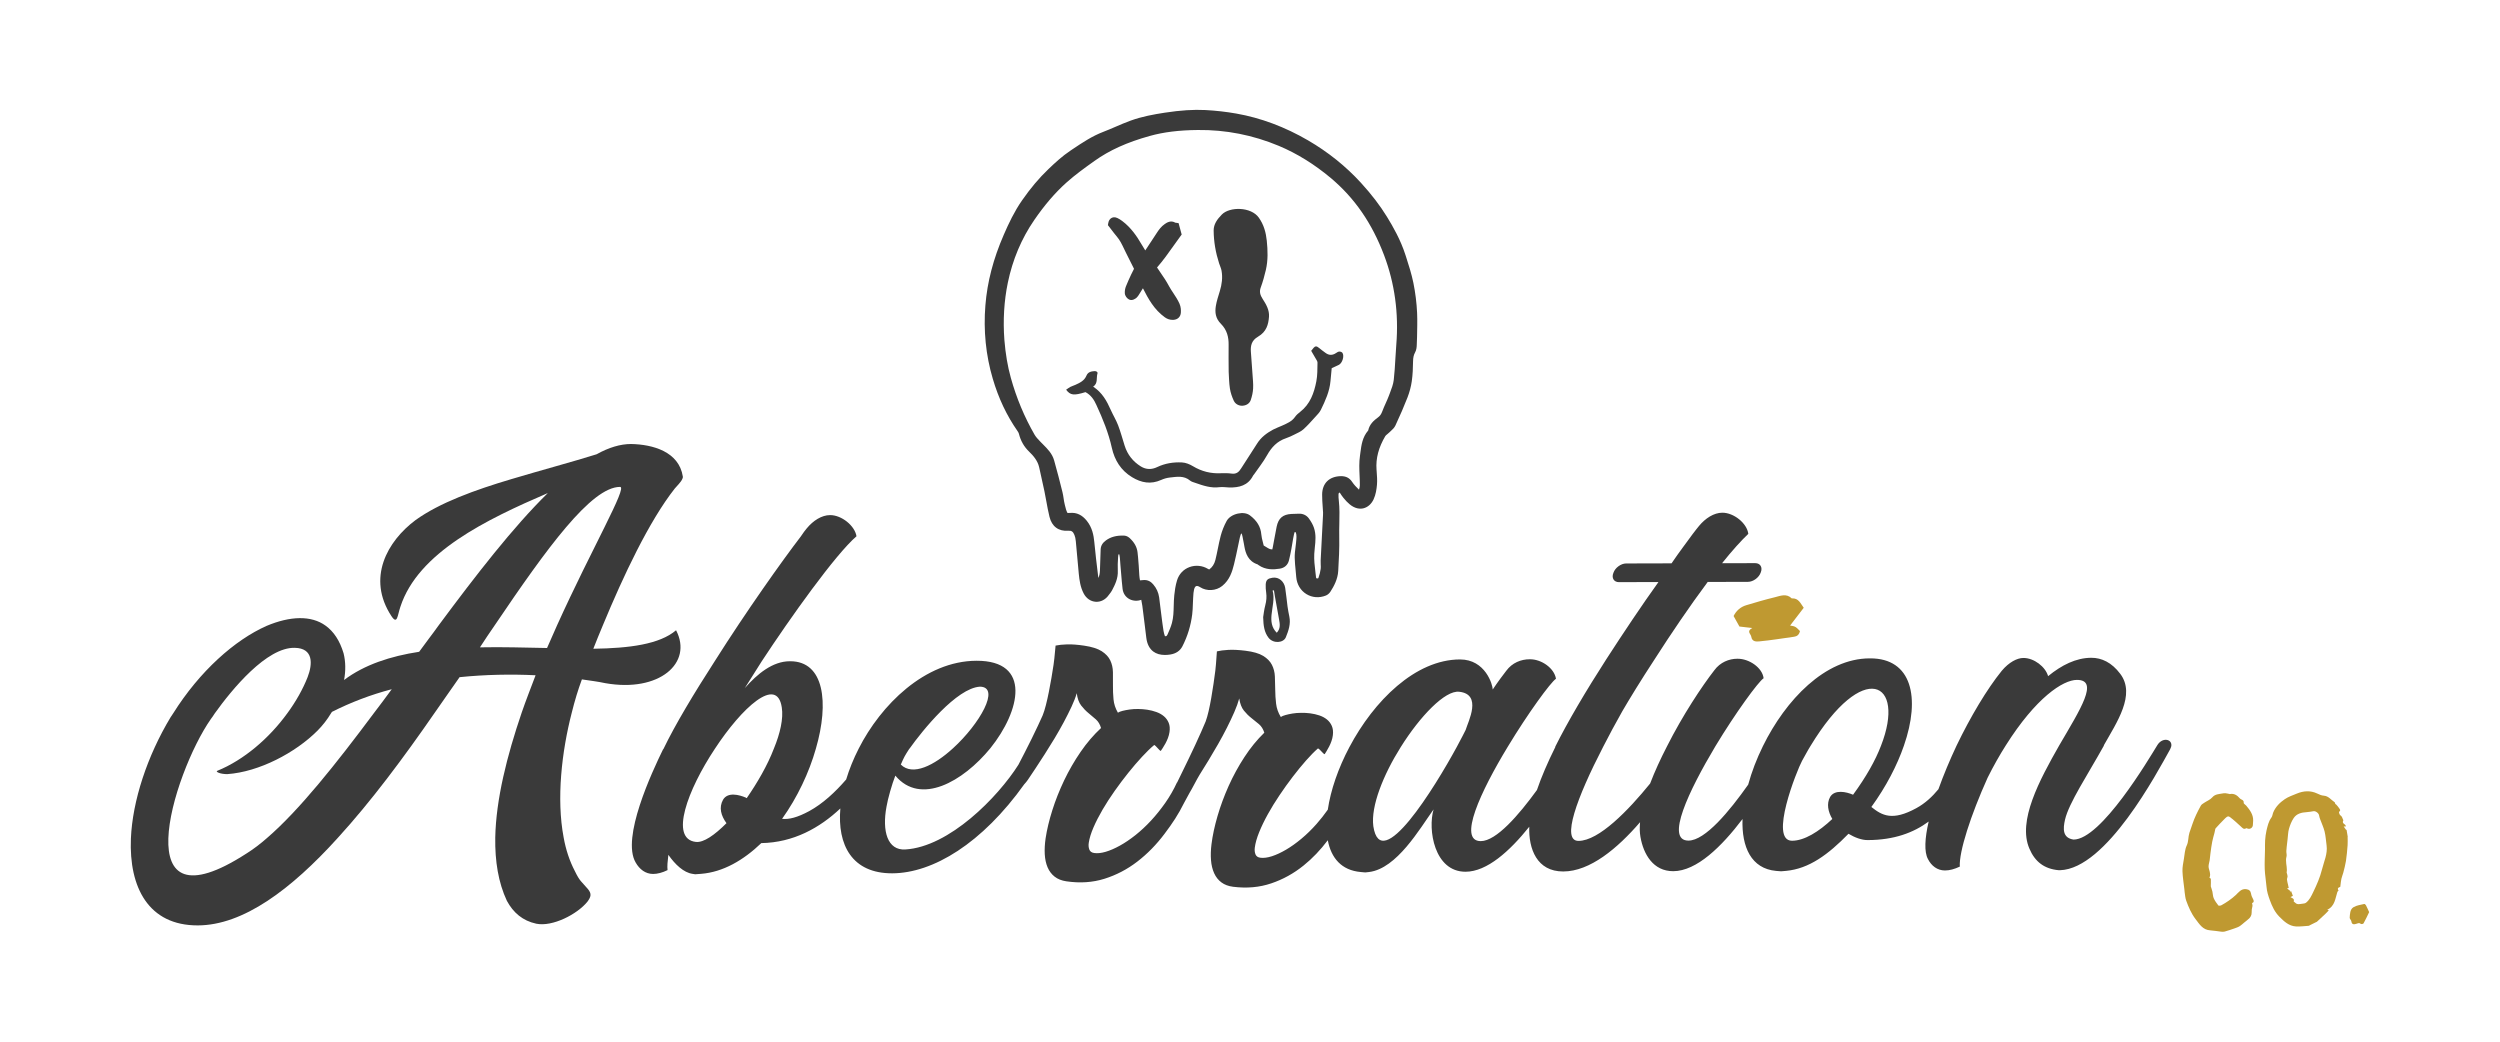 <?xml version="1.0" encoding="utf-8"?>
<!-- Generator: Adobe Illustrator 27.0.0, SVG Export Plug-In . SVG Version: 6.00 Build 0)  -->
<svg version="1.1" xmlns="http://www.w3.org/2000/svg" xmlns:xlink="http://www.w3.org/1999/xlink" x="0px" y="0px"
	 viewBox="0 0 864 360" style="enable-background:new 0 0 864 360;" xml:space="preserve">
<style type="text/css">
	.st0{fill:#FFFAE9;}
	.st1{filter:url(#Adobe_OpacityMaskFilter);}
	.st2{mask:url(#SVGID_1_);}
	.st3{fill:#DD9933;}
	.st4{filter:url(#Adobe_OpacityMaskFilter_00000026847889799289457430000002945445195572818837_);}
	.st5{stroke:#000000;stroke-width:1.461;stroke-miterlimit:10;}
	.st6{stroke:#000000;stroke-width:1.534;stroke-miterlimit:10;}
	.st7{fill:none;stroke:#231F20;stroke-width:0.5;stroke-miterlimit:10;}
	.st8{fill:#333333;}
	.st9{fill:none;stroke:#FFFAE9;stroke-width:0.5;stroke-miterlimit:10;}
	.st10{filter:url(#Adobe_OpacityMaskFilter_00000158749813292503802880000004084499011756081802_);}
	.st11{mask:url(#SVGID_00000078761527294429557130000015825385289074032808_);fill:#FFFAE9;}
	.st12{filter:url(#Adobe_OpacityMaskFilter_00000089576348631216882880000006667461508859063690_);}
	.st13{mask:url(#SVGID_00000074425965056872218920000014250552469619866259_);}
	.st14{filter:url(#Adobe_OpacityMaskFilter_00000065767533419998474550000010752984118365287818_);}
	.st15{mask:url(#SVGID_00000024681887148536740660000013968456303499124152_);}
	.st16{fill:none;stroke:#FFFAE9;stroke-width:3;stroke-linecap:round;stroke-miterlimit:10;}
	.st17{fill:#878787;}
	.st18{fill:#3A3A3A;}
	.st19{fill:#BF9931;}
	.st20{fill:none;stroke:#333333;stroke-miterlimit:10;}
	.st21{filter:url(#Adobe_OpacityMaskFilter_00000101070251429893925790000004771699406867729822_);}
	.st22{mask:url(#SVGID_00000029755985688742232750000009823049151361515652_);}
	.st23{fill:none;stroke:#878787;stroke-width:0.5;stroke-miterlimit:10;}
	.st24{fill:#4C4C4B;}
	.st25{filter:url(#Adobe_OpacityMaskFilter_00000065754325314496347830000016772567753332310945_);}
	.st26{mask:url(#SVGID_00000052800299939122642920000018248811867257667001_);}
	.st27{filter:url(#Adobe_OpacityMaskFilter_00000166638497840954447590000008200177455206413758_);}
	.st28{filter:url(#Adobe_OpacityMaskFilter_00000152247691015006460310000006246027315641435556_);}
	.st29{mask:url(#SVGID_00000120538538440511723120000004663412140308527256_);}
	.st30{filter:url(#Adobe_OpacityMaskFilter_00000051341218107655189700000017159732739672041642_);}
	.st31{mask:url(#SVGID_00000112611565299920408010000018064109818552460931_);}
	.st32{filter:url(#Adobe_OpacityMaskFilter_00000044859997354888623070000017883633151023269290_);}
	.st33{mask:url(#SVGID_00000180338301472052104410000013483229937859694266_);}
	.st34{filter:url(#Adobe_OpacityMaskFilter_00000164499059170360594380000004157254567158523286_);}
	.st35{fill:#231F20;}
	.st36{fill:#FFFAE9;stroke:#000000;stroke-width:0.817;stroke-miterlimit:10;}
	.st37{fill:#AAD9BD;}
	.st38{opacity:0.37;fill:none;stroke:#FFFAE9;stroke-width:0.5;stroke-miterlimit:10;}
	.st39{filter:url(#Adobe_OpacityMaskFilter_00000081612555573696904720000000891821683838914714_);}
	.st40{mask:url(#SVGID_00000132800306137570542720000012628999856004778123_);}
	.st41{filter:url(#Adobe_OpacityMaskFilter_00000103972974114349873960000011985720171145960094_);}
	.st42{mask:url(#SVGID_00000119837035234909857580000009779232562932228752_);}
	.st43{filter:url(#Adobe_OpacityMaskFilter_00000028310095355633224510000005771384554463304589_);}
	.st44{filter:url(#Adobe_OpacityMaskFilter_00000033357436764765800620000001466796631224339076_);}
	.st45{mask:url(#SVGID_00000129188201550340426240000000107561461740941444_);}
	.st46{filter:url(#Adobe_OpacityMaskFilter_00000160178529439165248960000013801552323146836355_);}
</style>
<g id="Layer_2">
</g>
<g id="Layer_1">
	<g>
		<g>
			<path class="st18" d="M233.65,217.82c-5.71,4.86-16.13,6.21-28.6,6.39c1.02-2.64,2.19-5.44,3.35-8.23
				c7-16.89,15.9-35.85,24.82-47.17c0.58-0.73,2.2-2.21,2.63-3.38c0.15-0.29,0.15-0.44,0.14-0.73
				c-1.34-8.65-10.45-11.12-17.93-11.25c-3.67,0.01-7.63,1.19-11.88,3.55c-8.5,2.66-19.06,5.48-29.47,8.59
				c-12.46,3.7-24.78,8.14-33.13,14.18c-9.67,7.22-16.97,20-8.28,33.19c2.06,3.08,2.05-0.3,3.07-3.24
				c6.11-18.8,29.71-30.16,50.96-39.32c-12,11.77-24.87,28.39-37.74,45.74c-2.19,3.09-4.53,6.03-6.73,9.12
				c-9.83,1.49-18.92,4.45-25.95,9.75c0.58-3.08,0.57-6.31-0.17-9.24c-1.33-4.4-3.39-7.48-6.19-9.52c-5-3.66-12.34-3.34-20.4,0.05
				c-10.99,4.87-23.14,15.62-32.35,30.32c-0.29,0.44-0.58,0.88-0.88,1.32c-8.04,13.38-13.13,28.8-13.68,41.86
				c-0.69,16.88,6.1,30.07,23.12,30.02c15.7-0.04,32.25-12.41,48.35-30.21c11.56-12.65,22.82-27.8,33.49-43.23
				c2.92-4.12,5.7-8.23,8.63-12.35c8.8-0.9,17.75-1.07,26.27-0.66c-1.6,4.26-3.35,8.67-4.81,12.93c-5.1,14.98-8.87,29.96-9.13,43.17
				c-0.12,8.22,1.07,15.55,4.02,21.86c2.21,4.1,5.45,6.88,10.15,7.9c5.58,1.16,14.23-3.27,17.74-7.68c1.17-1.62,1.46-2.65,0.14-4.26
				c-2.36-2.78-2.8-2.63-4.57-6.3c-1.77-3.37-3.1-7.33-3.85-11.58c-2.53-13.35-0.67-29.64,2.82-43.15
				c1.02-4.11,2.18-7.93,3.49-11.46c2.79,0.43,5.43,0.72,8.07,1.3C227.84,239.41,239.55,229.1,233.65,217.82z M129.24,246.42
				c-13.16,17.65-25.89,33.68-37.01,43.24c-2.34,2.06-4.69,3.83-7.03,5.3c-20.95,13.56-27.42,7.12-27.02-5.21
				c0.41-12.77,8.13-31.87,14.71-41.28c0.44-0.59,0.88-1.18,1.32-1.91c5.99-8.38,17.99-22.94,27.68-22.67
				c6.46,0.13,6.18,5.56,4.43,10.11c-1.6,4.11-4.09,8.52-7.01,12.49c-6.29,8.68-15.07,16.18-24.16,19.88
				c-0.88,0.3,0.88,1.17,3.38,1.17c11-0.76,23.61-7.4,31.22-15.05c1.76-1.77,3.36-3.82,4.68-6.03c0.15-0.15,0.15-0.29,0.29-0.44
				c6.45-3.25,13.34-5.91,20.67-7.83C133.34,240.98,131.29,243.77,129.24,246.42z M192.56,216.02c-1.17,2.64-2.33,5.29-3.5,7.93
				c-7.63-0.13-15.41-0.4-23.19-0.23c1.75-2.65,3.36-5.15,5.12-7.64c17.98-26.61,33.33-47.78,43.31-47.81
				C216.94,168.26,204.67,189.28,192.56,216.02z"/>
			<path class="st18" d="M745.59,257.5c-3.07,5-19.43,32.63-28.97,32.66c-3.82-0.58-3.68-3.66-2.95-6.89
				c1.31-5.73,7.88-15.58,13.43-25.57l0-0.15c4.38-7.79,11.11-17.49,5.66-24.67c-2.95-3.95-6.47-5.56-9.99-5.55
				c-5.28,0.01-10.27,2.52-14.95,6.35c-0.89-3.23-4.86-6.3-8.53-6.29c-2.2,0.01-4.99,1.48-7.47,4.42
				c-5.12,6.32-10.82,15.88-15.63,25.87c-2.37,5.04-4.52,10.19-6.27,15.07c-2.14,2.6-4.59,4.88-7.62,6.54
				c-8.35,4.57-11.88,2.53-15.56-0.4c5.12-7.06,8.91-14.41,11.24-21.16c5.83-16.74,2.71-30.24-11.67-30.2l-0.15,0
				c-15.41,0.04-29.02,14.31-36.9,30.33c-2.16,4.39-3.89,8.91-5.09,13.31c-6.44,9.13-14.85,19.33-20.65,19.34
				c-8.07,0.02,0.1-17.17,9.31-32.6c7.01-11.61,14.76-22.2,16.67-23.52c-0.45-3.67-5.01-6.74-8.97-6.73l-0.15,0
				c-2.79,0.01-5.87,1.19-7.91,3.98c-4.24,5.44-10.97,15.58-16.37,26.31c-2.22,4.3-4.23,8.66-5.82,12.83
				c-7.51,9.25-17.69,19.81-24.76,19.83c-6.02,0.02-0.63-14.82,8.57-32.6c2.04-3.97,4.23-8.08,6.57-12.2
				c2.48-4.26,6.43-10.73,11.25-18.08c5.55-8.67,12.13-18.38,18.27-26.61l13.94-0.04c1.76,0,3.81-1.48,4.39-3.24
				c0.73-1.76-0.16-3.23-1.92-3.22l-11.45,0.03c3.51-4.41,6.73-7.94,9.07-10.15c-0.45-3.67-5.01-7.32-8.97-7.31
				c-2.94,0.01-5.86,1.92-8.06,4.57c-0.59,0.74-1.32,1.62-2.19,2.79c-1.9,2.65-4.53,6.03-7.31,10.14l-15.7,0.04
				c-1.76,0-3.81,1.48-4.39,3.24c-0.73,1.76,0.16,3.23,1.92,3.22l13.65-0.04c-5.7,7.94-11.99,17.35-17.98,26.61
				c-7.01,10.88-13.44,21.76-17.68,30.28l0,0.15c-2.6,5.23-4.79,10.28-6.34,14.84c-6.28,8.65-14.04,17.64-19.4,17.66
				c-8.07,0.02-0.05-17.17,9.31-32.6c7.01-11.61,14.76-22.2,16.67-23.52c-0.6-3.67-5.01-6.74-8.97-6.73l-0.15,0
				c-2.94,0.01-6.01,1.19-8.06,3.98c-0.73,0.88-3.22,4.26-4.68,6.47c0-1.61-2.52-10.41-11.33-10.39
				c-15.41,0.04-29.75,14.31-38.22,30.33c-3.84,7.24-6.46,14.83-7.45,21.59c-1.24,1.76-2.53,3.41-3.89,4.94
				c-1.69,1.91-3.44,3.62-5.25,5.12c-1.81,1.51-3.58,2.77-5.31,3.78c-1.73,1.01-3.35,1.76-4.86,2.25c-1.51,0.49-2.83,0.66-3.98,0.52
				c-0.88-0.11-1.44-0.51-1.71-1.19c-0.26-0.68-0.34-1.45-0.23-2.3c0.2-1.56,0.7-3.34,1.51-5.34c0.81-1.99,1.81-4.07,3.01-6.23
				c1.2-2.16,2.54-4.35,4.04-6.57c1.49-2.22,3.01-4.34,4.56-6.36c1.55-2.02,3.07-3.89,4.58-5.6c1.51-1.71,2.89-3.12,4.15-4.21
				c0.15,0.07,0.32,0.2,0.53,0.39c0.21,0.19,0.42,0.41,0.64,0.66c0.22,0.24,0.43,0.46,0.64,0.66c0.21,0.19,0.37,0.3,0.48,0.31
				c0.14-0.22,0.36-0.57,0.65-1.04c0.29-0.47,0.59-1,0.89-1.59c0.31-0.59,0.58-1.22,0.81-1.88c0.24-0.67,0.4-1.36,0.49-2.07
				c0.15-1.23,0.03-2.29-0.36-3.19c-0.39-0.89-0.95-1.63-1.69-2.23c-0.74-0.6-1.62-1.07-2.63-1.41c-1.02-0.34-2.08-0.58-3.18-0.72
				c-1.03-0.13-2.07-0.19-3.14-0.17c-1.06,0.01-2.05,0.09-2.96,0.24c-0.91,0.15-1.72,0.33-2.44,0.53c-0.72,0.2-1.25,0.42-1.59,0.67
				c-0.9-1.46-1.44-3-1.63-4.61c-0.19-1.61-0.29-3.2-0.3-4.77c-0.02-1.57-0.06-3.1-0.12-4.6c-0.06-1.5-0.41-2.85-1.03-4.06
				c-0.62-1.21-1.63-2.24-3.03-3.09c-1.4-0.85-3.43-1.44-6.1-1.77c-2.32-0.29-4.29-0.39-5.9-0.3c-1.61,0.09-2.94,0.26-3.98,0.52
				c-0.05,0.72-0.11,1.46-0.16,2.22c-0.05,0.67-0.1,1.4-0.16,2.18c-0.06,0.79-0.13,1.54-0.22,2.25c-0.17,1.38-0.38,2.88-0.62,4.51
				c-0.24,1.63-0.5,3.26-0.78,4.88s-0.59,3.17-0.92,4.61c-0.34,1.45-0.68,2.64-1.02,3.56c-0.39,0.96-0.91,2.16-1.55,3.6
				s-1.34,2.96-2.08,4.58c-0.74,1.62-1.5,3.22-2.28,4.81c-0.78,1.59-1.48,3.03-2.1,4.32c-0.55,1.15-1.18,2.43-1.86,3.81
				c-0.02,0-0.03-0.01-0.05-0.01c-1.15,2.49-2.49,4.83-4.04,7.04c-1.55,2.21-3.19,4.25-4.92,6.12c-1.73,1.87-3.52,3.53-5.36,5
				c-1.85,1.46-3.64,2.68-5.4,3.65c-1.75,0.97-3.39,1.68-4.91,2.13c-1.52,0.45-2.85,0.59-3.99,0.42c-0.87-0.13-1.43-0.54-1.68-1.23
				c-0.25-0.69-0.31-1.46-0.18-2.31c0.23-1.56,0.78-3.33,1.63-5.3s1.91-4.03,3.15-6.16c1.25-2.13,2.64-4.29,4.19-6.48
				c1.55-2.19,3.11-4.27,4.71-6.26c1.59-1.98,3.16-3.82,4.71-5.49c1.55-1.68,2.96-3.05,4.24-4.11c0.14,0.07,0.32,0.2,0.52,0.4
				c0.2,0.2,0.41,0.42,0.63,0.67c0.21,0.25,0.42,0.47,0.63,0.67c0.2,0.2,0.36,0.31,0.48,0.32c0.15-0.22,0.37-0.56,0.68-1.02
				c0.3-0.46,0.61-0.98,0.93-1.56c0.32-0.58,0.6-1.2,0.86-1.87c0.25-0.66,0.43-1.35,0.54-2.06c0.18-1.23,0.09-2.29-0.28-3.19
				c-0.37-0.9-0.92-1.66-1.64-2.27c-0.72-0.61-1.59-1.11-2.6-1.47c-1.01-0.37-2.07-0.63-3.17-0.8c-1.02-0.15-2.07-0.24-3.13-0.25
				c-1.06-0.01-2.05,0.05-2.96,0.18c-0.91,0.13-1.73,0.29-2.45,0.47c-0.72,0.18-1.26,0.39-1.6,0.63c-0.87-1.48-1.37-3.03-1.52-4.64
				c-0.15-1.62-0.21-3.21-0.19-4.77c0.02-1.57,0.01-3.1-0.01-4.6c-0.03-1.5-0.34-2.86-0.93-4.09c-0.59-1.22-1.58-2.27-2.96-3.16
				c-1.38-0.88-3.4-1.52-6.05-1.91c-2.31-0.34-4.28-0.49-5.89-0.44c-1.62,0.05-2.94,0.19-3.99,0.42c-0.07,0.71-0.14,1.45-0.21,2.21
				c-0.06,0.67-0.13,1.39-0.21,2.18c-0.08,0.78-0.17,1.53-0.28,2.24c-0.2,1.37-0.45,2.87-0.72,4.49c-0.28,1.62-0.58,3.25-0.9,4.87
				c-0.32,1.62-0.66,3.15-1.03,4.59c-0.37,1.44-0.74,2.62-1.11,3.53c-0.41,0.95-0.96,2.14-1.63,3.56c-0.68,1.42-1.4,2.93-2.18,4.53
				c-0.78,1.6-1.58,3.18-2.39,4.75c-0.8,1.55-1.53,2.96-2.18,4.22c-7.11,11.23-23.88,28.38-39.09,29.29
				c-6.15,0.37-8.09-6.29-6.5-14.8c0.43-2.64,1.89-7.78,3.05-10.72c8.69,10.4,23.34,2.14,32.85-9.48
				c10.38-12.94,14.3-30.27-4.78-30.22c-17.9,0.05-33.12,15.35-40.72,30.34c-1.8,3.53-3.26,7.13-4.34,10.69
				c-3.8,4.4-8.1,8.38-12.77,10.93c-4.1,2.21-7.04,2.95-9.38,2.67c5.26-7.35,9.35-16.02,11.68-24.25
				c4.65-16.01,2.85-30.24-8.89-30.21l-0.15,0c-5.87,0.02-11.14,4.29-15.53,9.29c1.61-2.5,3.65-5.73,5.85-9.26
				c9.94-15.14,25.44-36.9,32.76-43.23c-0.6-3.67-5.16-7.32-9.12-7.31c-2.94,0.01-5.86,1.92-8.06,4.57
				c-0.58,0.74-1.32,1.62-2.05,2.79c-6.43,8.38-18.86,25.88-29.82,43.22c-7.01,10.88-13.59,21.76-17.68,30.28l-0.15,0.15
				c-3.8,7.79-14.45,30.56-9.44,39.06c1.33,2.34,3.39,3.95,6.03,3.95c1.47,0,3.23-0.45,4.99-1.33c-0.15-1.32-0.01-2.93,0.28-5.28
				c2.36,3.37,5.3,6.15,8.38,6.58c0.29,0,0.59,0.14,0.88,0.14c0.73,0,1.32-0.15,2.05-0.15c7.63-0.61,14.66-4.73,20.81-10.62
				c11.12-0.19,20.17-5.26,27.32-11.98c-1.09,12.56,4,22.46,17.91,22.42c14.11-0.04,31.1-10.36,45.7-30.85
				c0.03-0.02,0.06-0.04,0.08-0.07c0.34-0.36,0.71-0.82,1.11-1.39c0.74-1.1,1.62-2.4,2.62-3.92c1-1.52,2.07-3.16,3.2-4.92
				c1.13-1.76,2.27-3.59,3.4-5.47c1.13-1.88,2.19-3.75,3.19-5.61c0.99-1.86,1.89-3.64,2.69-5.36c0.8-1.72,1.4-3.27,1.8-4.66
				c0.23,1.82,0.74,3.24,1.52,4.25c0.78,1.01,1.62,1.88,2.52,2.62c0.9,0.74,1.76,1.47,2.58,2.19c0.82,0.73,1.41,1.72,1.77,2.98
				c-2.56,2.37-4.92,5.13-7.07,8.26c-2.15,3.13-4.04,6.42-5.68,9.84c-1.63,3.43-3,6.87-4.09,10.33c-1.09,3.46-1.86,6.68-2.31,9.65
				c-0.29,1.99-0.39,3.83-0.3,5.53c0.1,1.71,0.42,3.21,0.98,4.53c0.56,1.31,1.37,2.39,2.43,3.22c1.06,0.83,2.4,1.37,4.03,1.61
				c4.7,0.7,9.09,0.41,13.18-0.87c4.08-1.28,7.87-3.25,11.34-5.92c3.48-2.67,6.63-5.88,9.45-9.64c2.82-3.76,4.67-6.52,6.81-10.79
				c0.16-0.3,1.23-2.22,1.85-3.4l0,0c0.72-1.11,2.51-4.7,3.47-6.24s1.99-3.21,3.09-4.99c1.09-1.79,2.18-3.64,3.27-5.55
				c1.09-1.91,2.11-3.8,3.06-5.68c0.95-1.88,1.8-3.69,2.56-5.42c0.76-1.73,1.32-3.3,1.69-4.7c0.28,1.82,0.82,3.22,1.62,4.21
				c0.8,0.99,1.66,1.84,2.58,2.56c0.91,0.72,1.79,1.43,2.63,2.13c0.84,0.71,1.45,1.69,1.84,2.94c-2.5,2.43-4.8,5.24-6.87,8.42
				c-2.08,3.18-3.89,6.51-5.45,9.97c-1.55,3.47-2.84,6.94-3.85,10.42c-1.01,3.48-1.71,6.72-2.08,9.71
				c-0.25,1.99-0.31,3.84-0.17,5.54c0.13,1.7,0.5,3.2,1.09,4.51c0.59,1.3,1.42,2.36,2.5,3.16c1.08,0.81,2.43,1.31,4.07,1.52
				c4.72,0.59,9.1,0.2,13.16-1.18c4.05-1.37,7.79-3.43,11.2-6.19c3.06-2.46,5.83-5.38,8.34-8.71c1.17,6.15,4.74,10.39,11.38,10.98
				c0.44,0,1.03,0.14,1.61,0.14c0.44,0,0.88-0.15,1.32-0.15c9.54-1.2,17.42-14.87,22.25-21.63c-2.04,6.9,0.2,21.57,11.06,21.54
				c7.4-0.02,15.24-7.1,22.01-15.55c-0.27,7.62,2.62,15.48,11.74,15.46c9.25-0.02,18.71-7.95,26.55-17.03
				c-0.17,1.84-0.14,3.55,0.13,5.07c1.04,6.01,4.43,11.88,11.33,11.86c8.11-0.02,16.76-8.54,23.95-18.03
				c-0.35,9.77,3.06,17.13,11.56,17.93c0.59,0,1.18,0.14,1.76,0.14c0.59,0,1.17-0.15,1.76-0.15c7.92-0.75,14.51-5.62,21.54-12.82
				c2.2,1.31,4.55,2.19,6.61,2.18c9.16-0.02,15.89-2.55,21.1-6.41c-1.34,5.81-1.59,10.48-0.25,12.96c1.18,2.35,3.24,3.95,5.88,3.95
				c1.61,0,3.23-0.45,5.13-1.33c-0.31-5.13,3.77-17.77,9.6-30.7c2.04-4.11,4.23-7.94,6.28-11.17
				c10.38-16.46,19.75-22.65,24.59-22.66c7.78-0.02,1.2,10.12-6.1,22.62c-6.86,12.05-14.46,26.16-10.32,35.69
				c1.92,4.54,5.16,7.03,10.15,7.46l0.44,0c15.99-0.48,33.52-33.69,38.04-41.78c0.29-0.59,0.44-1.03,0.44-1.47
				C750.43,255.29,747.2,254.86,745.59,257.5z M314.24,258.8l0.15-0.15c4.39-6.18,16.23-20.88,24.3-21.34
				c7.19,0.13-0.11,12.91-9.34,21.3c-6.44,5.89-13.91,9.72-18.03,5.62C312.48,261.59,312.63,261.3,314.24,258.8z M258.08,275.82
				c-0.15,0-0.15,0-0.29-0.15c-2.35-1.02-6.32-2.04-7.92,0.75c-1.46,2.65-0.72,5.43,1.2,8.07c-4.1,4.12-7.91,6.77-10.55,6.48
				c-9.25-1-2.84-18.04,6.52-32.16c9.35-14.26,21.5-25.44,23.15-14.3c0.6,3.81-0.56,8.95-2.75,14.24
				C265.24,264.5,261.73,270.53,258.08,275.82z M503.46,258.15c-7.59,13.96-26.3,44.39-28.84,27.37c-0.9-6.9,3.47-17.77,9.47-27.32
				c6.72-10.73,15.36-19.7,20.2-19.13c8.07,0.86,3.11,10.26,2.24,13.2C506.08,253.15,505.06,255.21,503.46,258.15z M640.42,274.66
				c-2.35-1.02-6.32-1.89-7.92,0.75c-1.31,2.35-0.72,5.14,0.75,7.63c-4.68,4.41-9.67,7.51-13.92,7.52
				c-8.07,0.02,1.7-24.37,3.45-27.6c1.02-1.76,1.9-3.53,2.92-5.14c18.26-30.13,33.11-22.39,24.36-0.06
				C648.16,262.75,644.95,268.48,640.42,274.66z"/>
		</g>
		<g>
			<path class="st18" d="M489.75,108.13c-0.16-3.46-0.59-6.94-1.28-10.34c-0.63-3.1-1.61-6.15-2.56-9.1l-0.22-0.67
				c-1.64-5.1-4.25-9.67-6.35-13.09c-2.4-3.91-5.36-7.77-9.03-11.79c-5.2-5.68-11.33-10.6-18.23-14.62
				c-8.01-4.66-16.36-7.79-24.84-9.28c-3.47-0.61-7.06-1.02-10.68-1.21c-4.08-0.21-8.53,0.08-13.99,0.91
				c-3.82,0.59-7.89,1.32-11.81,2.74c-1.78,0.64-3.53,1.4-5.23,2.13c-1.4,0.6-2.8,1.21-4.22,1.75c-3.86,1.47-7.25,3.74-10.52,5.93
				l-0.82,0.55c-2.86,1.91-5.35,4.22-7.65,6.42c-3.21,3.07-6.19,6.6-9.1,10.79c-2.68,3.85-4.62,7.98-6.31,11.87
				c-3.62,8.31-5.71,16.3-6.36,24.42c-0.7,8.69,0.15,17.21,2.55,25.34c2,6.79,4.8,12.71,8.58,18.13c0.24,0.35,0.39,0.64,0.45,0.88
				c0.61,2.45,1.76,4.48,3.53,6.19c1.42,1.38,2.95,3.09,3.47,5.4l0.41,1.84c0.49,2.16,0.98,4.31,1.42,6.48
				c0.23,1.11,0.43,2.22,0.63,3.33c0.33,1.8,0.66,3.65,1.11,5.47c0.83,3.37,3.15,5.08,6.51,4.82c1.11-0.08,1.63,0.28,2.11,1.45
				c0.24,0.57,0.39,1.27,0.48,2.16c0.17,1.76,0.33,3.52,0.48,5.28c0.17,2.01,0.35,4.01,0.55,6.02c0.22,2.22,0.54,4.56,1.68,6.75
				c0.9,1.72,2.42,2.78,4.17,2.89c1.73,0.12,3.38-0.74,4.47-2.29c0.11-0.16,0.24-0.32,0.36-0.47c0.27-0.34,0.57-0.73,0.81-1.19
				c0.95-1.82,2.14-4.08,1.99-6.82c-0.08-1.49,0-2.98,0.1-4.64c0.05-0.73,0.12-0.92,0.1-0.92c0.04-0.03,0.13-0.06,0.3-0.09
				c0.21,0.78,0.26,1.64,0.32,2.53c0.03,0.42,0.05,0.83,0.09,1.25c0.1,1.05,0.19,2.11,0.27,3.17c0.14,1.67,0.27,3.33,0.47,4.99
				c0.19,1.6,1.05,2.87,2.41,3.58c1.23,0.64,2.76,0.71,4.05,0.22c0.15,0.73,0.28,1.43,0.38,2.13c0.27,2.05,0.52,4.1,0.77,6.15
				c0.2,1.63,0.4,3.26,0.6,4.88c0.27,2.13,1.08,3.71,2.4,4.71c1.05,0.79,2.4,1.19,4.03,1.19c0.58,0,1.19-0.05,1.83-0.15
				c1.98-0.31,3.4-1.27,4.22-2.86c1.77-3.46,2.91-7.18,3.38-11.05c0.15-1.21,0.19-2.41,0.23-3.58c0.02-0.69,0.05-1.38,0.09-2.06
				l0.03-0.43c0.05-0.89,0.1-1.73,0.29-2.5c0.15-0.61,0.41-1.04,0.72-1.16c0.32-0.13,0.81,0,1.35,0.35
				c2.29,1.49,5.52,1.32,7.67-0.42c2.56-2.07,3.43-4.92,4.06-7.44c0.54-2.18,1-4.41,1.45-6.57c0.19-0.9,0.38-1.81,0.57-2.71
				c0.19-0.87,0.36-1.26,0.58-1.45c0.14,0.23,0.23,0.58,0.36,1.19c0.18,0.81,0.32,1.63,0.47,2.45l0.17,0.96
				c0.41,2.31,1.31,5.07,4.58,6.14c0.08,0.08,0.17,0.15,0.26,0.21c2.5,1.76,5.26,1.6,7.38,1.26c1.62-0.26,2.74-1.25,3.15-2.78
				c0.34-1.29,0.59-2.61,0.86-4.04c0.12-0.66,0.23-1.32,0.34-1.99c0.17-1.03,0.33-2.06,0.57-3.08c0.09-0.39,0.16-0.62,0.21-0.75
				c0.1,0.01,0.24,0.03,0.41,0.07c0.34,0.97,0.23,2.06,0.11,3.29l-0.03,0.34c-0.05,0.51-0.12,1.03-0.18,1.54
				c-0.15,1.16-0.3,2.37-0.28,3.59c0.03,1.52,0.18,3.04,0.33,4.51c0.07,0.73,0.15,1.46,0.2,2.19c0.2,2.49,1.48,4.64,3.5,5.89
				c2.01,1.24,4.46,1.42,6.75,0.5c0.6-0.24,1.18-0.74,1.57-1.34c1.17-1.81,2.53-4.27,2.69-7.16c0.21-3.65,0.44-7.78,0.35-11.81
				c-0.04-1.51,0-3.02,0.03-4.53c0.06-2.61,0.12-5.32-0.18-8.01c-0.07-0.63-0.14-1.35-0.1-2.02c0.02-0.38,0.03-0.59,0.42-0.72
				l0.05,0.08c0.4,0.62,0.77,1.19,1.2,1.72c0.72,0.89,1.4,1.61,2.1,2.2c1.94,1.64,3.65,1.7,4.74,1.47c1.51-0.33,2.82-1.45,3.59-3.07
				c0.81-1.71,1.06-3.63,1.19-5.11c0.13-1.53,0.01-3.06-0.1-4.53l-0.05-0.69c-0.29-3.87,0.71-7.66,3.04-11.59
				c0.11-0.19,0.39-0.42,0.67-0.64c0.25-0.2,0.5-0.41,0.72-0.63c0.16-0.16,0.34-0.32,0.51-0.48c0.57-0.51,1.21-1.1,1.59-1.91
				c1.65-3.55,3.01-6.7,4.15-9.63c0.72-1.86,1.23-3.76,1.5-5.65c0.33-2.3,0.41-4.65,0.44-6.85c0.02-1.34,0.23-2.27,0.7-3.11
				c0.48-0.85,0.56-1.87,0.58-2.57c0.03-0.91,0.06-1.83,0.1-2.74C489.77,113.72,489.88,110.91,489.75,108.13z M348.31,97.68
				c1.64-7.93,4.71-15.22,9.14-21.66c3.55-5.16,7.15-9.36,11.03-12.85c3.03-2.73,6.44-5.17,9.74-7.53
				c5.19-3.71,11.28-6.47,19.16-8.66c4.78-1.33,10.06-1.99,16.62-2.05c9.64-0.11,19.03,1.75,27.96,5.48
				c6.24,2.61,12.28,6.35,17.96,11.11c8.22,6.89,14.25,15.63,18.43,26.71c3.67,9.71,5.09,20.11,4.21,30.89
				c-0.13,1.58-0.22,3.16-0.31,4.74c-0.14,2.45-0.28,4.99-0.57,7.46c-0.17,1.47-0.73,2.94-1.32,4.5l-0.33,0.87
				c-0.33,0.9-0.73,1.78-1.12,2.65c-0.42,0.93-0.83,1.86-1.19,2.82c-0.36,0.97-0.79,1.59-1.45,2.07c-1.51,1.1-2.97,2.41-3.42,4.54
				c-0.01,0.01-0.01,0.02-0.02,0.03c-1.98,2.3-2.33,4.98-2.67,7.57l-0.15,1.12c-0.34,2.34-0.24,4.65-0.14,6.88
				c0.05,1.11,0.1,2.22,0.09,3.34c0,0.46-0.1,0.97-0.29,1.53c-0.86-0.83-1.72-1.7-2.33-2.63c-0.94-1.44-2.16-2.04-3.85-2.05
				c-4.08,0.05-6.53,2.43-6.56,6.37c-0.01,1.42,0.09,2.84,0.19,4.21c0.05,0.67,0.09,1.33,0.13,2c0.02,0.32,0,0.65-0.02,0.97
				l-0.24,4.55c-0.19,3.69-0.39,7.38-0.57,11.07c-0.02,0.46,0,0.93,0.02,1.4c0.03,0.53,0.05,1.03-0.01,1.47
				c-0.13,1.01-0.39,2.06-0.78,3.12c-0.04,0.12-0.09,0.24-0.54,0.17c-0.14-0.02-0.2-0.06-0.21-0.06c-0.01-0.01-0.06-0.1-0.08-0.3
				c-0.06-0.6-0.14-1.2-0.21-1.8c-0.26-2.17-0.51-4.22-0.4-6.33c0.04-0.73,0.12-1.46,0.19-2.19c0.24-2.2,0.48-4.47-0.3-6.8
				c-0.34-1.02-0.92-2.08-1.76-3.24c-0.8-1.11-2.1-1.72-3.57-1.63c-0.38,0.02-0.76,0.03-1.13,0.04c-0.43,0.01-0.87,0.02-1.3,0.04
				c-3,0.16-4.53,1.48-5.13,4.4c-0.31,1.5-0.58,3.01-0.86,4.52c-0.16,0.87-0.32,1.75-0.48,2.62c-0.04,0.24-0.1,0.47-0.16,0.71
				c-0.73,0.05-1.3-0.3-2.19-0.86c-0.26-0.16-0.52-0.32-0.78-0.47c-0.02-0.05-0.04-0.12-0.06-0.22l-0.23-0.91
				c-0.24-0.94-0.47-1.83-0.54-2.7c-0.21-2.63-1.51-4.79-3.98-6.63c-0.99-0.73-2.49-0.95-4.12-0.59c-1.77,0.39-3.23,1.35-3.89,2.57
				c-0.88,1.61-1.58,3.37-2.04,5.09c-0.4,1.51-0.71,3.05-1.01,4.54c-0.26,1.28-0.51,2.55-0.83,3.81c-0.36,1.45-1.07,2.54-2.15,3.32
				c-0.15-0.06-0.3-0.14-0.44-0.22c-1.9-1.16-4.3-1.39-6.4-0.6c-2.07,0.78-3.59,2.4-4.26,4.55c-0.56,1.81-0.81,3.71-0.96,5.17
				c-0.13,1.23-0.16,2.46-0.19,3.65c-0.05,2.08-0.1,4.04-0.62,5.94c-0.36,1.33-0.94,2.68-1.51,3.94c-0.14,0.33-0.32,0.55-0.47,0.6
				c-0.1,0.04-0.26,0.03-0.45-0.01c-0.42-1.11-0.59-2.42-0.77-3.79c-0.06-0.43-0.11-0.87-0.18-1.3c-0.21-1.42-0.38-2.85-0.54-4.27
				c-0.15-1.34-0.31-2.69-0.5-4.03c-0.24-1.69-0.93-3.2-2.04-4.48c-0.64-0.74-1.71-1.7-3.54-1.49c-0.34,0.04-0.68,0.07-1.04,0.09
				c-0.22-1.09-0.28-2.23-0.34-3.42c-0.03-0.56-0.06-1.12-0.1-1.68l-0.1-1.24c-0.09-1.15-0.17-2.31-0.32-3.45
				c-0.23-1.75-1.09-3.31-2.64-4.76c-0.28-0.27-1.05-0.89-1.98-0.92c-2.63-0.09-4.62,0.45-6.28,1.65c-1.2,0.87-1.8,1.9-1.84,3.16
				l-0.1,3.04c-0.05,1.4-0.1,2.8-0.14,4.2c-0.03,1.03-0.21,1.88-0.55,2.59c-0.58-4.59-1.04-8.69-1.41-12.5
				c-0.22-2.27-0.7-4.9-2.58-7.25c-1.63-2.03-3.5-2.92-5.76-2.73c-0.3,0.03-0.6,0.03-0.91,0.03c-0.42-0.73-0.63-1.58-0.84-2.47
				l-0.13-0.52c-0.17-0.66-0.27-1.33-0.37-2c-0.11-0.74-0.22-1.47-0.4-2.19c-0.86-3.48-1.81-7.21-2.88-10.98
				c-0.67-2.38-2.27-3.97-3.81-5.52c-0.3-0.3-0.61-0.61-0.91-0.92l-0.16-0.17c-0.73-0.76-1.41-1.48-1.87-2.27
				c-3.53-6.12-6.3-12.75-8.23-19.71c-1.1-3.94-1.82-8.22-2.22-13.07C346.61,110.69,346.99,104.05,348.31,97.68z"/>
			<g>
				<path class="st18" d="M436.55,213.28c0.14-0.85,0.31-2.51,0.73-4.1c0.39-1.47,0.52-2.91,0.31-4.4
					c-0.13-0.92-0.21-1.86-0.16-2.78c0.09-1.61,0.75-2.07,2.3-2.33c2.37-0.4,4.11,1.46,4.43,3.48c0.34,2.13,0.52,4.29,0.81,6.44
					c0.16,1.16,0.38,2.32,0.62,3.47c0.54,2.56-0.27,4.88-1.21,7.19c-0.8,1.95-4.31,2.3-5.98,0.15
					C436.97,218.53,436.62,216.35,436.55,213.28z M441.25,218.68c1.36-1.45,1.08-3.04,0.79-4.62c-0.48-2.67-0.97-5.33-1.44-8
					c-0.12-0.67-0.21-1.35-0.32-2.02c-0.16,0.01-0.31,0.02-0.47,0.02c0.76,2.88-0.1,5.63-0.37,8.44
					C439.24,214.65,439.4,216.83,441.25,218.68z"/>
			</g>
			<g>
				<path class="st18" d="M375.14,135.52c-4.03,1.24-5.2,1.12-6.69-0.83c0.49-0.33,0.94-0.71,1.45-0.97
					c0.55-0.28,1.16-0.44,1.72-0.7c1.59-0.72,3.14-1.44,3.88-3.24c0.48-1.18,1.61-1.46,2.78-1.52c0.59-0.03,1.17,0.31,1.01,0.8
					c-0.48,1.53,0.26,3.4-1.49,4.57c3.13,2.04,4.71,4.95,6.08,8.04c0.8,1.8,1.85,3.49,2.55,5.33c0.88,2.31,1.51,4.71,2.26,7.06
					c0.98,3.07,2.85,5.44,5.6,7.15c1.85,1.14,3.77,1.11,5.62,0.22c2.74-1.31,5.63-1.76,8.58-1.61c1.29,0.06,2.67,0.62,3.79,1.3
					c3.01,1.81,6.2,2.61,9.69,2.43c1.23-0.06,2.48-0.04,3.7,0.13c1.61,0.22,2.5-0.54,3.29-1.83c1.75-2.84,3.67-5.58,5.42-8.43
					c1.38-2.25,3.38-3.75,5.63-4.96c0.98-0.52,2.04-0.88,3.05-1.34c1.68-0.76,3.41-1.44,4.53-3.07c0.45-0.65,1.09-1.19,1.72-1.68
					c3.47-2.68,4.84-6.53,5.62-10.59c0.41-2.1,0.35-4.3,0.4-6.46c0.01-0.47-0.39-0.97-0.64-1.43c-0.5-0.9-1.04-1.79-1.54-2.65
					c0.37-0.46,0.59-0.75,0.83-1.03c0.56-0.66,1.11-0.61,1.75-0.06c0.75,0.64,1.57,1.2,2.36,1.8c1.19,0.89,2.39,0.9,3.62,0.08
					c0.35-0.24,0.76-0.51,1.16-0.53c0.37-0.02,0.91,0.18,1.09,0.46c0.73,1.12-0.08,3.6-1.29,4.16c-0.83,0.38-1.66,0.77-2.43,1.13
					c-0.14,1.53-0.29,3-0.42,4.46c-0.32,3.58-1.78,6.78-3.33,9.94c-0.45,0.92-1.24,1.69-1.94,2.46c-1.34,1.47-2.65,2.98-4.13,4.3
					c-0.86,0.76-1.99,1.23-3.04,1.76c-0.94,0.48-1.9,0.93-2.9,1.27c-3.07,1.02-5.04,3.13-6.59,5.9c-1.3,2.32-2.98,4.42-4.49,6.61
					c-0.11,0.15-0.26,0.28-0.34,0.44c-1.75,3.42-4.82,4.17-8.29,4.08c-1.1-0.03-2.22-0.24-3.3-0.1c-2.95,0.39-5.63-0.53-8.32-1.47
					c-0.64-0.23-1.37-0.39-1.86-0.81c-2.12-1.79-4.56-1.32-6.95-1.06c-1.03,0.11-2.09,0.41-3.04,0.84
					c-3.56,1.6-6.83,1.01-10.07-0.96c-3.86-2.35-6.02-5.86-6.97-10.12c-1.15-5.18-3.13-10.04-5.34-14.82
					C378.11,138.12,376.99,136.49,375.14,135.52z"/>
			</g>
			<path class="st18" d="M405.47,101.24c-0.48-0.72-0.96-1.44-1.38-2.2l-0.17-0.31c-0.4-0.72-0.8-1.44-1.25-2.13
				c-0.78-1.19-1.58-2.36-2.41-3.58l-0.39-0.58c2.1-2.39,3.9-4.94,5.65-7.41c0.81-1.15,1.61-2.29,2.44-3.39l0.43-0.58l-1.07-3.94
				l-0.97-0.14c-0.04-0.01-0.08-0.01-0.14-0.01c-1.59-0.95-2.97-0.02-3.65,0.45c-1.24,0.85-2.03,1.96-2.68,2.94l-1.6,2.44
				c-0.82,1.26-1.65,2.51-2.47,3.75c-0.45-0.71-0.88-1.4-1.29-2.11c-1.57-2.69-3.59-5.76-6.72-8.09c-0.54-0.41-1.1-0.74-1.64-1
				c-0.94-0.45-1.65-0.21-1.99-0.03c-0.64,0.34-1.03,0.97-1.17,1.87l-0.1,0.63l1.19,1.54c0.62,0.82,1.25,1.64,1.92,2.43
				c1.06,1.24,1.76,2.72,2.51,4.29c0.21,0.45,0.43,0.9,0.65,1.34l2.75,5.48l-0.08,0.16c-0.32,0.62-0.63,1.23-0.92,1.84
				c-0.66,1.42-1.25,2.71-1.79,4.07c-0.3,0.74-0.43,1.58-0.39,2.36c0.05,0.97,0.78,1.83,1.47,2.18c1.16,0.58,2.35-0.41,2.58-0.61
				c0.4-0.36,0.66-0.78,0.87-1.12l1.34-2.15c1.86,3.67,3.88,7.37,7.57,10.03c0.84,0.6,1.71,0.89,2.71,0.89c0.09,0,0.18,0,0.26-0.01
				c1.47-0.07,2.48-1.05,2.57-2.49c0.05-0.75,0.05-1.9-0.47-3.09C407.03,103.6,406.24,102.4,405.47,101.24z"/>
			<g>
				<path class="st18" d="M424.63,128.5c-0.01-3.23-0.07-6.27-0.02-9.31c0.04-2.64-0.53-5.14-2.67-7.29c-1.88-1.87-2.1-4-1.74-6.17
					c0.28-1.73,0.86-3.42,1.37-5.12c0.71-2.33,1.03-4.69,0.59-7.09c-0.16-0.86-0.58-1.7-0.85-2.55c-1.19-3.71-1.84-7.47-1.87-11.29
					c-0.02-2.19,1.23-3.91,2.83-5.54c2.69-2.75,10.11-2.73,12.8,1.11c1.77,2.53,2.44,5.18,2.73,7.92c0.35,3.38,0.46,6.78-0.32,10.13
					c-0.48,2.05-1.04,4.1-1.78,6.1c-0.52,1.41-0.18,2.6,0.65,3.87c1.26,1.94,2.38,3.91,2.22,6.17c-0.2,2.7-0.87,5.22-3.79,6.91
					c-2.26,1.31-2.6,3.14-2.48,5.12c0.16,2.63,0.4,5.26,0.57,7.89c0.11,1.63,0.3,3.27,0.21,4.89c-0.07,1.33-0.37,2.67-0.8,3.95
					c-0.35,1.04-1.23,1.86-2.76,2.01c-1.2,0.12-2.54-0.48-3.11-1.69c-0.64-1.36-1.12-2.81-1.35-4.24
					C424.75,132.31,424.75,130.31,424.63,128.5z"/>
			</g>
		</g>
		<g>
			<path class="st19" d="M807.23,277.89c0.38,0.44,0.83,0.85,1.12,1.34c0.22,0.37,0.78,0.84,0.02,1.34
				c-0.09,0.06,0.15,1.02,0.45,1.2c0.68,0.4,0.7,1.1,1.02,1.65c0.07,0.12-0.15,0.39-0.16,0.6c0,0.17,0.07,0.38,0.19,0.51
				c0.21,0.23,0.49,0.39,0.7,0.62c0.1,0.11,0.1,0.31,0.15,0.47c-0.17,0-0.34,0-0.75,0c0.34,0.48,0.59,0.84,0.85,1.21
				c0.05-0.04,0.09-0.07,0.14-0.11c0.14,0.81,0.27,1.62,0.42,2.5c0.02,0-0.12,0.02-0.04,0.01c0,1,0.06,1.95-0.01,2.89
				c-0.14,1.82-0.3,3.64-0.57,5.44c-0.21,1.37-0.59,2.72-0.93,4.07c-0.18,0.71-0.5,1.38-0.65,2.09c-0.17,0.77-0.22,1.57-0.33,2.36
				c-0.02,0.15-0.02,0.42-0.09,0.44c-0.69,0.21-1.06,0.53-0.55,1.27c0,0.01-0.33,0.25-0.4,0.42c-0.77,2.26-0.81,4.92-3.52,6.21
				c0.25,0.09,0.46,0.17,0.55,0.2c-0.37,0.38-0.76,0.81-1.18,1.21c-0.96,0.91-1.94,1.81-2.92,2.71c-0.11,0.1-0.27,0.13-0.4,0.2
				c-0.68,0.34-1.35,0.67-2.03,1.01c-0.14,0.07-0.28,0.2-0.43,0.21c-1.47,0.09-2.94,0.3-4.4,0.22c-2.42-0.14-4.1-1.72-5.7-3.33
				c-1.62-1.62-2.54-3.61-3.32-5.76c-0.55-1.51-1.03-2.98-1.15-4.58c-0.16-2.04-0.54-4.07-0.62-6.11c-0.09-2.26,0.06-4.53,0.09-6.79
				c0.02-1.05-0.04-2.11,0.04-3.16c0.09-1.15,0.21-2.32,0.48-3.44c0.38-1.54,0.69-3.11,1.69-4.45c0.37-0.49,0.4-1.23,0.65-1.82
				c0.82-1.94,2.29-3.39,3.96-4.53c1.24-0.85,2.73-1.34,4.14-1.93c2.35-0.98,4.75-1.15,7.1-0.03c0.76,0.36,1.44,0.69,2.35,0.75
				c1.51,0.11,2.46,1.46,3.66,2.26c0.16,0.11,0.16,0.46,0.24,0.69C807.14,277.93,807.19,277.91,807.23,277.89z M791.58,310.04
				c0.62,0.39,1.44,0.52,1.12,1.46c-0.03,0.09,0.36,0.31,0.53,0.49c0.72,0.77,1.61,0.41,2.44,0.34c0.45-0.04,0.98-0.11,1.31-0.37
				c1.19-0.94,1.8-2.27,2.46-3.63c1.23-2.54,2.35-5.08,3.04-7.85c0.68-2.75,1.98-5.35,1.59-8.3c-0.22-1.61-0.31-3.24-0.69-4.81
				c-0.36-1.46-1.03-2.83-1.54-4.25c-0.15-0.42-0.3-0.86-0.36-1.3c-0.1-0.76-1.18-1.6-1.94-1.47c-0.78,0.13-1.56,0.28-2.35,0.33
				c-1.77,0.1-3.47,0.51-4.49,2.04c-0.74,1.11-1.26,2.42-1.63,3.71c-0.33,1.15-0.33,2.39-0.48,3.59c-0.06,0.46-0.11,0.91-0.16,1.37
				c-0.1,0.92-0.22,1.83-0.27,2.75c-0.03,0.63,0.22,1.32,0.06,1.89c-0.46,1.6,0.15,3.14,0.13,4.7c0,0.31-0.06,0.61-0.08,0.84
				c0.11,0.42,0.29,0.83,0.31,1.24c0.02,0.39-0.23,0.8-0.2,1.19c0.05,0.59,0.23,1.16,0.36,1.74c0.08,0.39,0.16,0.77,0.25,1.19
				c0.01,0-0.17-0.02-0.35-0.04c-0.05,0.08-0.1,0.15-0.15,0.23c0.28,0.22,0.57,0.45,0.99,0.77c0-0.01-0.06,0.25-0.11,0.51
				c0.13-0.18,0.27-0.35,0.4-0.53c0.21,0.57,0.43,1.14,0.65,1.74C792.08,309.8,791.89,309.89,791.58,310.04z"/>
			<path class="st19" d="M763.58,303.32c0.11,0.1,0.48,0.28,0.49,0.47c0.04,0.93-0.01,1.86-0.02,2.54c0.23,0.74,0.43,1.28,0.56,1.83
				c0.17,0.74,0.14,1.56,0.44,2.24c0.4,0.91,0.99,1.74,1.61,2.53c0.12,0.16,0.76,0.08,1.06-0.08c1.77-0.97,3.4-2.1,4.92-3.48
				c0.98-0.9,1.89-2.32,3.67-2.07c0.99,0.14,1.5,0.6,1.65,1.56c0.1,0.68,0.42,1.35,0.75,1.97c0.33,0.61,0.19,1.13-0.4,1.26
				c0.05,0.39,0.22,0.81,0.12,1.15c-0.21,0.72-0.28,1.4-0.26,2.16c0.03,0.9-0.43,1.75-1.26,2.36c-0.95,0.7-1.78,1.56-2.74,2.24
				c-0.56,0.4-1.27,0.62-1.93,0.86c-1.11,0.4-2.24,0.76-3.38,1.09c-0.38,0.11-0.81,0.08-1.2,0.04c-1.27-0.14-2.54-0.38-3.81-0.46
				c-2.59-0.16-3.71-2.13-5.07-3.89c-1.48-1.93-2.4-4.12-3.22-6.36c-0.34-0.93-0.39-1.97-0.55-2.97c-0.06-0.34-0.07-0.68-0.1-1.02
				c-0.23-2.07-0.58-4.14-0.65-6.21c-0.05-1.4,0.26-2.82,0.49-4.22c0.26-1.58,0.33-3.27,0.99-4.67c0.67-1.44,0.46-2.94,0.92-4.37
				c0.33-1.02,0.7-2.02,1.04-3.03c0.75-2.25,1.78-4.33,2.92-6.38c0.22-0.39,0.7-0.66,1.1-0.93c0.95-0.64,2.11-1.07,2.83-1.9
				c0.99-1.15,2.25-1.12,3.49-1.35c0.34-0.07,0.7-0.12,1.04-0.09c0.45,0.04,0.9,0.15,1.35,0.24c0.06,0.01,0.13,0.06,0.19,0.05
				c1.49-0.31,2.57,0.44,3.45,1.47c0.44,0.52,1.5,0.48,1.35,1.59c-0.04,0.26,0.59,0.59,0.87,0.93c1.26,1.51,2.46,3.07,2.4,5.19
				c-0.01,0.49-0.07,0.98-0.09,1.48c-0.03,0.94-0.92,1.58-1.81,1.28c-0.16-0.05-0.38-0.2-0.47-0.15c-0.92,0.6-1.37-0.14-1.93-0.63
				c-1.26-1.12-2.47-2.32-3.85-3.29c-0.68-0.48-1.33,0.34-1.82,0.81c-1.05,1.02-2.03,2.11-3.02,3.19c-0.11,0.12-0.12,0.35-0.16,0.54
				c-0.08,0.35-0.15,0.71-0.23,1.06c-0.26,1.01-0.58,2-0.77,3.02c-0.25,1.28-0.42,2.57-0.59,3.86c-0.12,0.84-0.16,1.69-0.29,2.53
				c-0.1,0.7-0.37,1.39-0.38,2.09c-0.01,0.59,0.23,1.19,0.38,1.78C763.81,301.9,763.96,302.62,763.58,303.32z"/>
			<path class="st19" d="M818.78,315.23c-0.66,1.36-1.25,2.65-1.94,3.89c-0.11,0.19-0.79,0.32-0.94,0.18
				c-0.49-0.45-0.89-0.24-1.4-0.08c-0.83,0.26-1.69,0.51-1.88-0.84c-0.06-0.43-0.6-0.83-0.57-1.22c0.11-1.33,0.09-2.9,1.33-3.64
				c1.07-0.65,2.44-0.8,3.7-1.11c0.16-0.04,0.49,0.25,0.6,0.46C818.07,313.61,818.39,314.39,818.78,315.23z"/>
		</g>
		<path class="st19" d="M599.13,212.9c0.9-1.81,2.36-3.13,4.37-3.74c3.26-0.98,6.52-1.94,9.83-2.74c1.96-0.48,4.04-1.44,5.89,0.38
			c2.41-0.16,3.06,1.81,4.15,3.25c-1.6,2.09-3.12,4.07-4.71,6.14c0.45,0.11,1.22,0.13,1.81,0.47c0.64,0.36,1.13,1,1.6,1.44
			c-0.31,1.35-1.05,1.83-2.1,1.97c-3.97,0.55-7.93,1.22-11.92,1.59c-0.96,0.09-2.54,0.22-2.81-1.62c-0.15-1-1.78-1.83,0.35-3
			c-1.93-0.22-3.28-0.38-4.44-0.51C600.42,215.23,599.8,214.12,599.13,212.9z"/>
	</g>
</g>
</svg>
